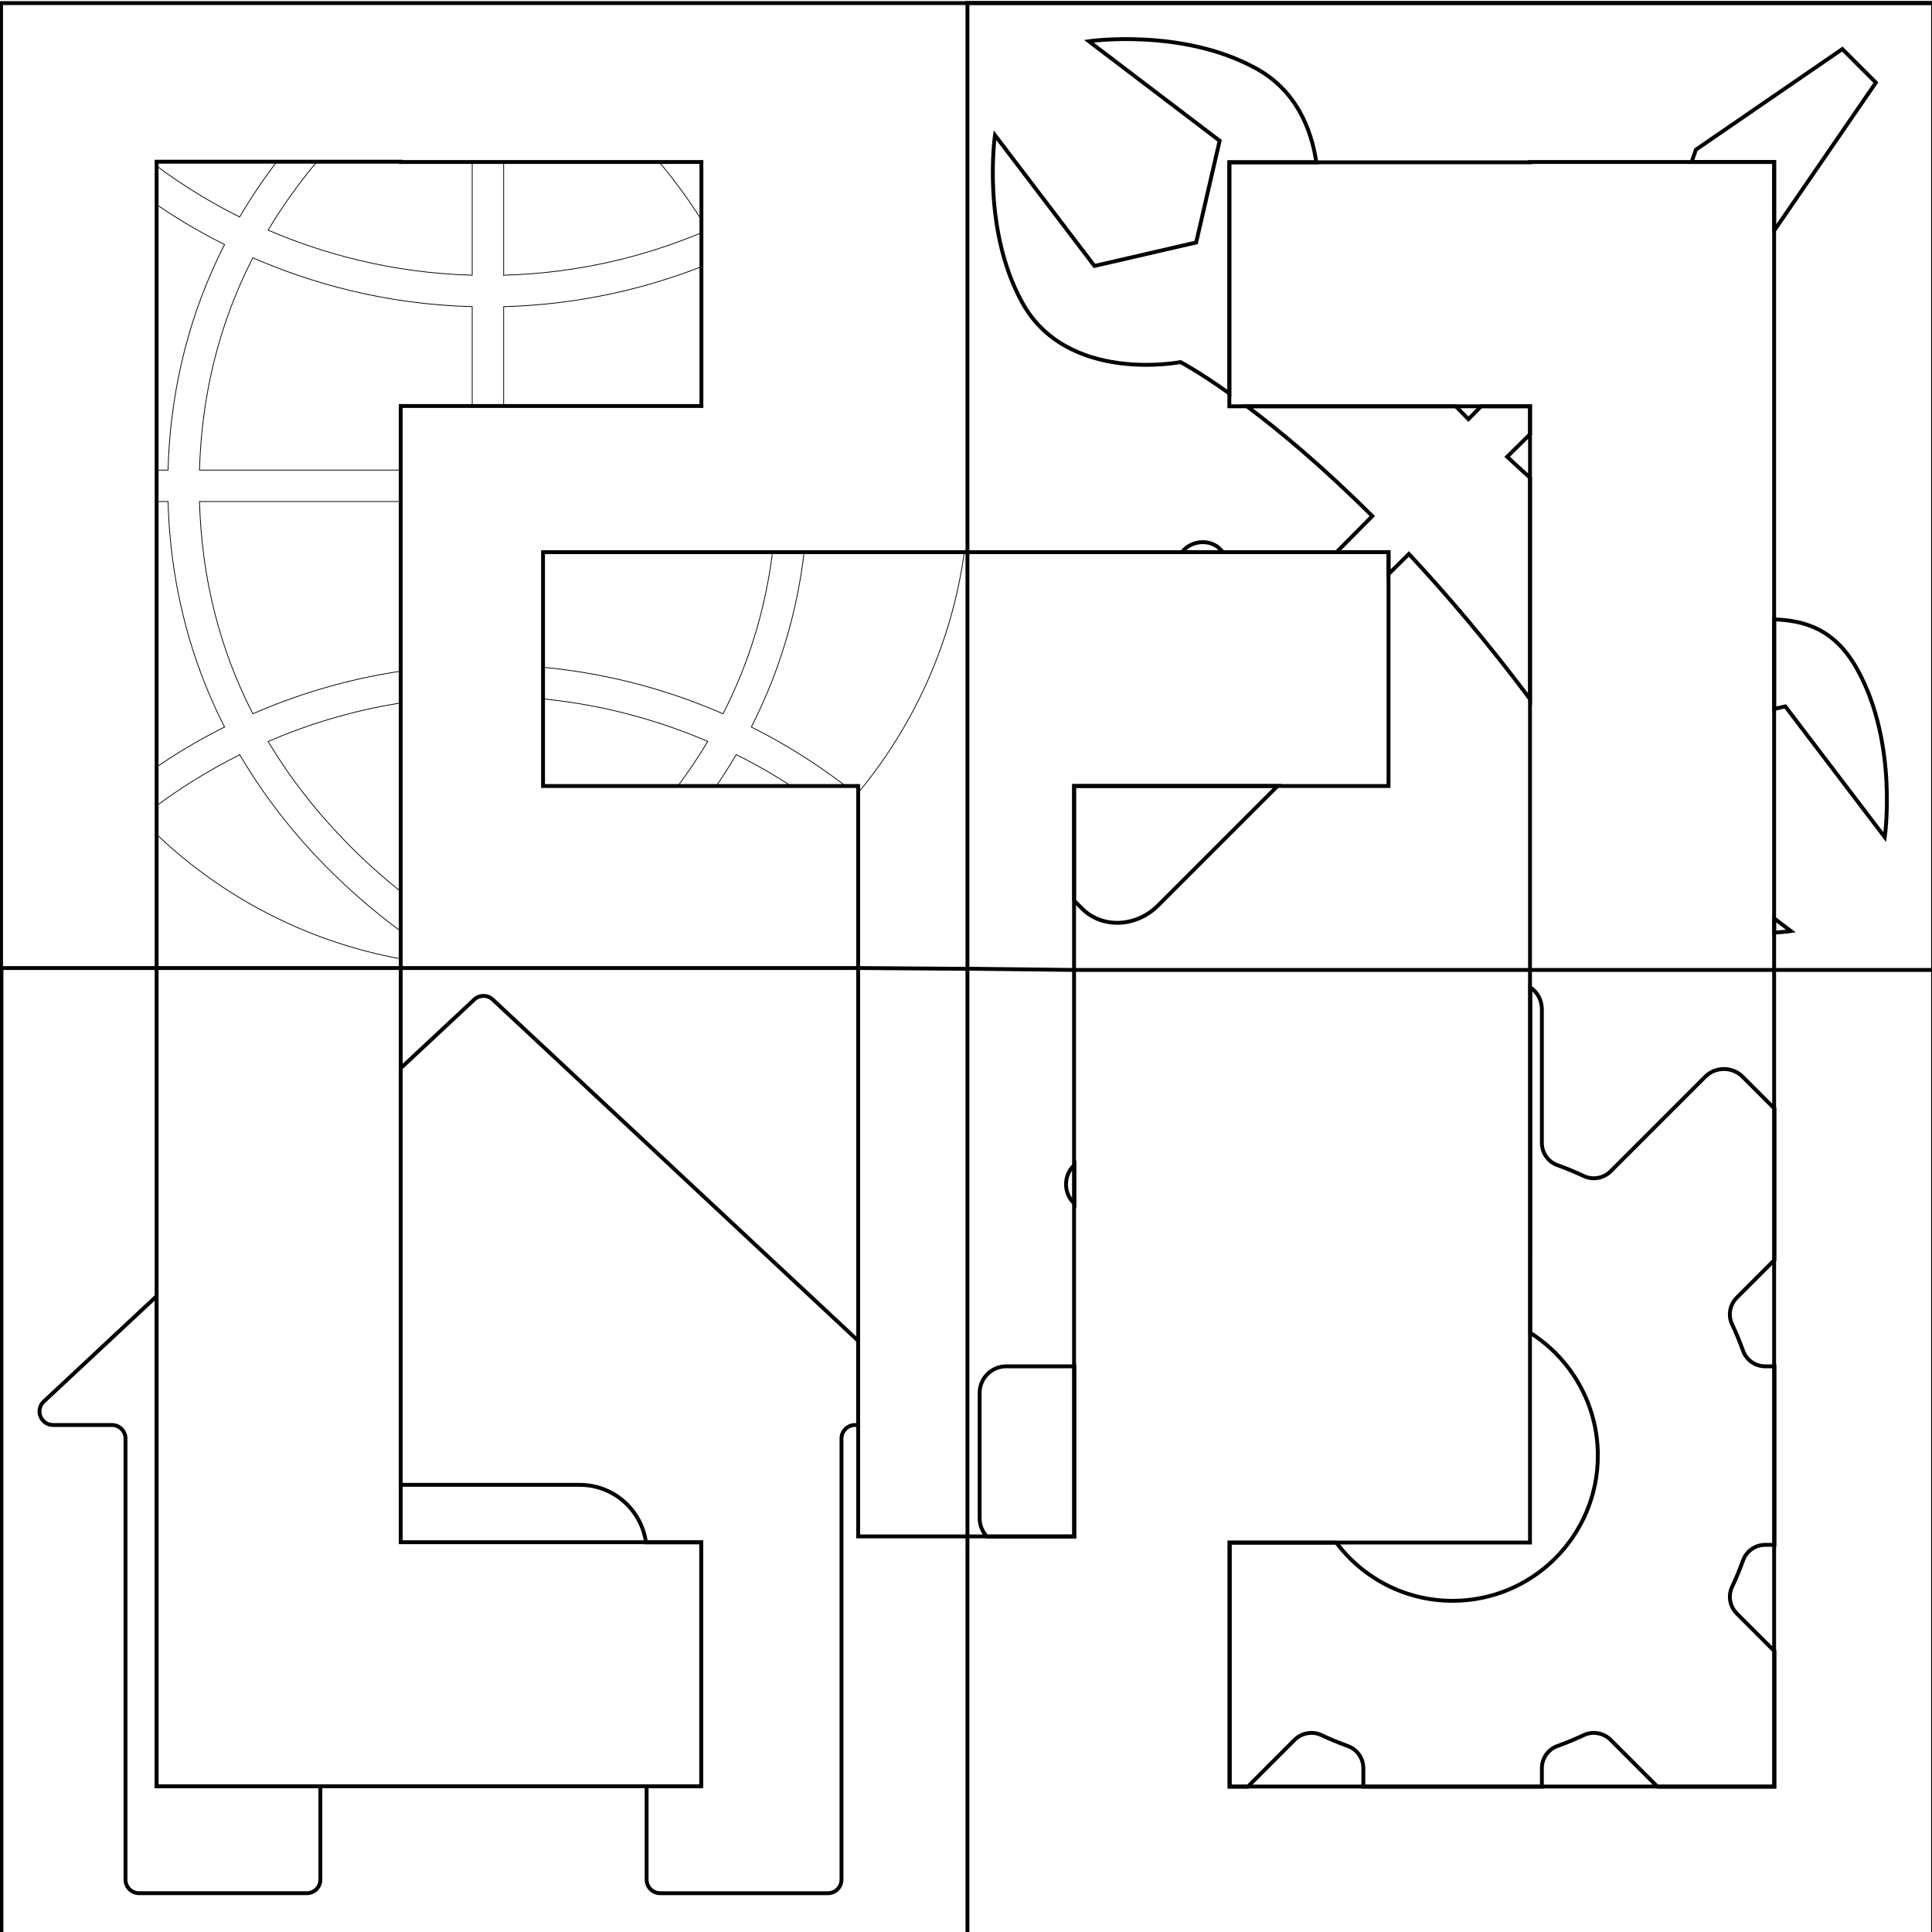 <?xml version="1.0" encoding="UTF-8" standalone="no"?>
<svg
   version="1.1"
   width="500"
   height="500"
   viewBox="0 0 500 500"
   xml:space="preserve"
   id="svg24"
   xmlns="http://www.w3.org/2000/svg"
   xmlns:svg="http://www.w3.org/2000/svg">
<desc
   id="desc2">Created with Fabric.js 4.6.0</desc>
<defs
   id="defs4">


</defs>





<g
   id="g2948"><g
     id="g1818"
     transform="translate(-509.218,-142.409)"
     style="stroke-width:0.2;stroke-miterlimit:4;stroke-dasharray:none"><path
       id="path6-4"
       style="fill:none;fill-rule:nonzero;stroke:#000000;stroke-width:0.2;stroke-linecap:butt;stroke-linejoin:miter;stroke-miterlimit:4;stroke-dasharray:none;stroke-dashoffset:0"
       d="m 598.802,360.358 c -7.977,-8.176 -14.704,-16.869 -20.184,-26.049 9.93,-4.294 21.451,-7.954 34.445,-9.996 v 48.922 c -4.558,-3.63 -9.419,-7.914 -14.261,-12.876 z" /><path
       id="path1638"
       style="fill:none;fill-rule:nonzero;stroke:#000000;stroke-width:0.2;stroke-linecap:butt;stroke-linejoin:miter;stroke-miterlimit:4;stroke-dasharray:none;stroke-dashoffset:0"
       d="m 699.746,337.698 c 3.576,1.779 6.823,3.583 9.728,5.321 1.525,0.914 2.987,1.829 4.386,2.738 h -19.215 c 1.799,-2.641 3.5,-5.329 5.101,-8.059 z" /><path
       id="path1636"
       style="fill:none;fill-rule:nonzero;stroke:#000000;stroke-width:0.2;stroke-linecap:butt;stroke-linejoin:miter;stroke-miterlimit:4;stroke-dasharray:none;stroke-dashoffset:0"
       d="m 571.263,337.733 c 5.959,10.157 13.301,19.721 21.935,28.531 6.907,7.051 13.785,12.766 19.865,17.245 v 7.075 c -24.234,-4.409 -46.023,-15.836 -63.182,-32.1 v -7.654 c 5.611,-4.148 12.77,-8.79 21.382,-13.096 z" /><path
       id="path1634"
       style="fill:none;fill-rule:nonzero;stroke:#000000;stroke-width:0.2;stroke-linecap:butt;stroke-linejoin:miter;stroke-miterlimit:4;stroke-dasharray:none;stroke-dashoffset:0"
       d="m 557.044,336.212 c -2.559,1.541 -4.947,3.08 -7.163,4.589 v -68.602 h 2.825 c 0.522,19.207 4.765,37.451 12.633,54.285 0.638,1.368 1.309,2.724 1.997,4.074 -3.782,1.891 -7.218,3.807 -10.291,5.654 z" /><path
       id="path1632"
       style="fill:none;fill-rule:nonzero;stroke:#000000;stroke-width:0.2;stroke-linecap:butt;stroke-linejoin:miter;stroke-miterlimit:4;stroke-dasharray:none;stroke-dashoffset:0"
       d="m 574.65,327.137 c -8.624,-16.825 -13.245,-35.19 -13.802,-54.938 h 52.215 v 43.891 c -14.81,2.205 -27.706,6.376 -38.413,11.047 z" /><path
       id="path1630"
       style="fill:none;fill-rule:nonzero;stroke:#000000;stroke-width:0.2;stroke-linecap:butt;stroke-linejoin:miter;stroke-miterlimit:4;stroke-dasharray:none;stroke-dashoffset:0"
       d="m 557.044,200.047 c 3.073,1.85 6.509,3.763 10.291,5.657 -0.687,1.35 -1.356,2.706 -1.997,4.074 -7.865,16.831 -12.107,35.078 -12.633,54.285 h -2.825 v -68.605 c 2.216,1.508 4.604,3.048 7.163,4.589 z" /><path
       id="path1626"
       style="fill:none;fill-rule:nonzero;stroke:#000000;stroke-width:0.2;stroke-linecap:butt;stroke-linejoin:miter;stroke-miterlimit:4;stroke-dasharray:none;stroke-dashoffset:0"
       d="m 639.562,213.634 v -29.373 h 40.193 c 4.123,4.917 7.83,10.002 11.122,15.251 v 3.076 c -14.111,5.915 -31.325,10.493 -51.314,11.045 z" /><path
       id="path1624"
       style="fill:none;fill-rule:nonzero;stroke:#000000;stroke-width:0.2;stroke-linecap:butt;stroke-linejoin:miter;stroke-miterlimit:4;stroke-dasharray:none;stroke-dashoffset:0"
       d="m 613.063,247.409 v 16.657 h -52.215 c 0.557,-19.752 5.178,-38.116 13.802,-54.941 14.922,6.509 34.092,12.048 56.776,12.648 v 25.636 z" /><path
       id="path1622"
       style="fill:none;fill-rule:nonzero;stroke:#000000;stroke-width:0.2;stroke-linecap:butt;stroke-linejoin:miter;stroke-miterlimit:4;stroke-dasharray:none;stroke-dashoffset:0"
       d="m 690.876,247.409 h -51.315 v -25.636 c 20.006,-0.529 37.279,-4.9 51.315,-10.39 z" /><path
       id="path1620"
       style="fill:none;fill-rule:nonzero;stroke:#000000;stroke-width:0.2;stroke-linecap:butt;stroke-linejoin:miter;stroke-miterlimit:4;stroke-dasharray:none;stroke-dashoffset:0"
       d="m 690.876,184.261 v 0.968 c -0.242,-0.324 -0.486,-0.646 -0.731,-0.968 z" /><path
       id="path1618"
       style="fill:none;fill-rule:nonzero;stroke:#000000;stroke-width:0.2;stroke-linecap:butt;stroke-linejoin:miter;stroke-miterlimit:4;stroke-dasharray:none;stroke-dashoffset:0"
       d="m 613.063,184.178 v 0.083 h 18.363 v 29.37 c -21.033,-0.588 -38.866,-5.66 -52.82,-11.659 3.67,-6.154 7.902,-12.088 12.694,-17.794 z" /><path
       id="path1616"
       style="fill:none;fill-rule:nonzero;stroke:#000000;stroke-width:0.2;stroke-linecap:butt;stroke-linejoin:miter;stroke-miterlimit:4;stroke-dasharray:none;stroke-dashoffset:0"
       d="m 549.881,184.178 h 31.025 c -3.542,4.642 -6.768,9.443 -9.665,14.385 -3.576,-1.779 -6.823,-3.583 -9.728,-5.321 -4.406,-2.642 -8.292,-5.293 -11.632,-7.771 z" /><path
       id="path1614"
       style="fill:none;fill-rule:nonzero;stroke:#000000;stroke-width:0.2;stroke-linecap:butt;stroke-linejoin:miter;stroke-miterlimit:4;stroke-dasharray:none;stroke-dashoffset:0"
       d="m 649.891,285.236 h 59.267 c -1.841,14.846 -6.124,28.838 -12.82,41.901 -12.6,-5.497 -28.23,-10.301 -46.447,-12.025 z" /><path
       id="path1612"
       style="fill:none;fill-rule:nonzero;stroke:#000000;stroke-width:0.2;stroke-linecap:butt;stroke-linejoin:miter;stroke-miterlimit:4;stroke-dasharray:none;stroke-dashoffset:0"
       d="m 649.891,345.758 v -22.468 c 16.588,1.659 30.881,6.009 42.491,11 -2.333,3.912 -4.893,7.736 -7.68,11.468 z" /><path
       id="path1610"
       style="fill:none;fill-rule:nonzero;stroke:#000000;stroke-width:0.2;stroke-linecap:butt;stroke-linejoin:miter;stroke-miterlimit:4;stroke-dasharray:none;stroke-dashoffset:0"
       d="m 731.451,345.758 h -3.493 c -3.886,-2.984 -8.564,-6.26 -14.015,-9.543 -3.073,-1.85 -6.509,-3.763 -10.291,-5.657 0.687,-1.35 1.359,-2.706 1.997,-4.074 6.067,-12.977 9.978,-26.796 11.69,-41.248 h 41.454 c -3.221,23.435 -12.965,44.789 -27.342,62.174 z" /></g><path
     style="fill:none;fill-rule:nonzero;stroke:#000000;stroke-width:1;stroke-linecap:butt;stroke-linejoin:miter;stroke-miterlimit:4;stroke-dasharray:none;stroke-dashoffset:0"
     vector-effect="non-scaling-stroke"
     d="M 459.145,251.023 V 41.925 h -63.182 v 0.083 h -77.813 v 63.148 h 77.813 V 251.022 H 277.965 v -47.601 h 81.383 V 142.9 H 250.372 V 0.774 h 250 V 251.023 Z m -418.615,-0.5 v 209.543 0 2.21 H 181.492 v -63.148 h -77.78 v -148.604 h 118.388 v 147.099 h 28.273 V 500.774 H 0.373 V 250.524 Z M 250.373,397.622 V 250.696 l 27.593,0.327 V 397.622 Z M 103.712,250.523 H 40.53 V 41.842 h 63.182 v 0.083 h 77.813 v 63.148 h -77.813 z m 292.252,0.5 h 63.182 v 209.126 0 2.21 H 318.183 v -63.148 h 77.78 z M 140.54,142.9 h 109.833 v 107.832 l -28.273,-0.209 v -47.101 h -81.56 z"
     stroke-linecap="round"
     id="path9" /><g
     transform="translate(116.15,373.849)"
     id="c0b00tO_8cE5w4B_pmPeT">
<path
   style="opacity:1;fill:none;fill-rule:nonzero;stroke:#000000;stroke-width:1;stroke-linecap:butt;stroke-linejoin:miter;stroke-miterlimit:4;stroke-dasharray:none;stroke-dashoffset:0"
   vector-effect="non-scaling-stroke"
   transform="translate(-105.93,-116.11)"
   d="m 30.293,204.567 h 42.394 v 24.138 c 0,1.942 -1.573,3.515 -3.515,3.515 H 25.773 c -1.942,0 -3.515,-1.573 -3.515,-3.515 V 114.563 c 0,-1.942 -1.573,-3.515 -3.515,-3.515 H 3.521 c -3.19,0 -4.729,-3.904 -2.398,-6.081 L 30.293,77.726 Z m 140.962,0 v -63.148 h -14.298 c -1.176,-8.408 -8.397,-14.879 -17.13,-14.879 H 93.476 V 18.723 L 112.51,0.947 c 1.35,-1.263 3.446,-1.263 4.795,0 l -10e-6,1e-5 94.558,88.304 v 21.797 h -0.791 c -1.942,0 -3.515,1.573 -3.515,3.515 v 114.145 c 0,1.942 -1.573,3.515 -3.515,3.515 h -43.402 c -1.942,0 -3.515,-1.573 -3.515,-3.515 v -24.141 z"
   stroke-linecap="round"
   id="path12" />
</g><g
     transform="translate(372.638,125.741)"
     id="mC6AR_WomJgsUPsoQxUgQ">
<path
   style="opacity:1;fill:none;fill-rule:nonzero;stroke:#000000;stroke-width:1;stroke-linecap:butt;stroke-linejoin:miter;stroke-miterlimit:4;stroke-dasharray:none;stroke-dashoffset:0"
   vector-effect="non-scaling-stroke"
   transform="translate(-115.7,-115.62)"
   d="M 202.227,31.789 H 180.865 l 1.098,-3.178 37.899,-26.037 8.679,8.679 -26.037,37.899 -0.276,0.102 z m -140.995,0.083 v 59.833 c -8.022,-5.702 -12.652,-8.119 -12.652,-8.119 0,0 -29.509,5.786 -41.081,-15.622 C -2.916,48.869 0.555,24.857 0.555,24.857 L 26.303,58.705 52.63,52.63 58.705,26.303 24.857,0.555 c 0,0 24.012,-3.472 43.106,6.943 10.5,5.676 14.458,15.666 15.766,24.373 z m 77.813,63.148 v 7.216 l -5.928,5.862 c 1.912,1.787 3.888,3.596 5.928,5.425 v 57.271 c -10.987,-14.625 -21.56,-27.057 -31.36,-37.549 l -5.254,5.195 v -5.674 H 88.968 l 9.242,-9.32 C 85.35,110.605 74.215,101.356 65.769,95.02 h 54.048 c 1.062,1.1 2.151,2.214 3.266,3.339 l 3.311,-3.339 z M 21.048,193.285 h 52.655 l -30.895,30.895 c -5.786,5.786 -14.754,6.075 -19.962,0.579 l -1.798,-1.798 z m 28.414,-61.103 c 2.604,-2.604 6.943,-2.604 9.258,-0.289 l 0.872,0.872 H 48.937 c 0.163,-0.201 0.338,-0.395 0.525,-0.582 z m 174.435,31.251 c 10.415,19.094 6.943,43.106 6.943,43.106 l -25.748,-33.848 -2.865,0.661 v -23.175 c 7.743,0.295 15.762,2.327 21.67,13.256 z m -17.358,67.408 c 0,0 -1.604,0.232 -4.312,0.396 v -3.676 z"
   stroke-linecap="round"
   id="path15" />
</g><g
     transform="translate(356.383,358.949)"
     id="4V1RMnUdGpRiipX-pj-y9">
<path
   style="opacity:1;fill:none;fill-rule:nonzero;stroke:#000000;stroke-width:1;stroke-linecap:butt;stroke-linejoin:miter;stroke-miterlimit:4;stroke-dasharray:none;stroke-dashoffset:0"
   vector-effect="non-scaling-stroke"
   transform="translate(-102.85,-103.44)"
   d="m 205.694,206.882 h -30.277 l -12.139,-12.139 c -1.775,-1.775 -4.624,-2.289 -6.879,-1.227 -2.246,1.056 -4.569,2.017 -6.906,2.858 -2.387,0.86 -3.99,3.164 -3.99,5.731 v 4.777 H 99.3 v -4.777 c 0,-2.567 -1.607,-4.872 -3.993,-5.731 -2.335,-0.838 -4.66,-1.802 -6.903,-2.858 -2.258,-1.062 -5.104,-0.548 -6.879,1.227 l -12.139,12.139 h -4.653 v -63.148 h 27.586 c 6.856,9.137 17.779,15.047 30.082,15.047 20.759,0 37.586,-16.827 37.586,-37.586 0,-13.361 -6.971,-25.093 -17.474,-31.758 l -10e-6,-89.437 c 1.803,1.24 2.988,3.317 2.988,5.668 v 34.615 c 0,2.567 1.607,4.872 3.993,5.731 2.335,0.838 4.66,1.802 6.903,2.858 2.258,1.062 5.104,0.548 6.879,-1.227 l 24.48,-24.48 c 1.297,-1.297 3.023,-2.013 4.859,-2.013 1.836,0 3.562,0.716 4.859,2.013 l 8.22,8.22 v 39.184 l -9.747,9.747 c -1.815,1.815 -2.307,4.581 -1.227,6.879 1.056,2.24 2.017,4.562 2.861,6.903 0.857,2.39 3.161,3.993 5.728,3.993 h 2.385 v 46.203 h -2.382 c -2.567,0 -4.872,1.607 -5.731,3.993 -0.842,2.341 -1.805,4.663 -2.858,6.903 -1.08,2.298 -0.588,5.064 1.227,6.879 l 9.744,9.744 z M 24.515,142.145 H 1.882 C 0.716,140.913 0,139.252 0,137.426 v -32.46 c 0,-3.788 3.081,-6.87 6.873,-6.87 H 24.515 Z M 24.37,55.84 c -1.3,-1.297 -2.013,-3.023 -2.013,-4.859 0,-1.836 0.716,-3.562 2.013,-4.859 l 0.145,-0.145 v 10.009 z"
   stroke-linecap="round"
   id="path18" />
</g><g
     transform="translate(250.276,250.8)"
     id="CyOWEHHngiVaaiCYIc7hO">
<path
   style="opacity:1;fill:none;fill-rule:nonzero;stroke:#000000;stroke-width:1;stroke-linecap:butt;stroke-linejoin:miter;stroke-miterlimit:4;stroke-dasharray:none;stroke-dashoffset:0"
   vector-effect="non-scaling-stroke"
   transform="translate(-250,-250)"
   d="M 0,0 H 500 V 500 H 0 Z"
   stroke-linecap="round"
   id="path21" />
</g></g>
</svg>
